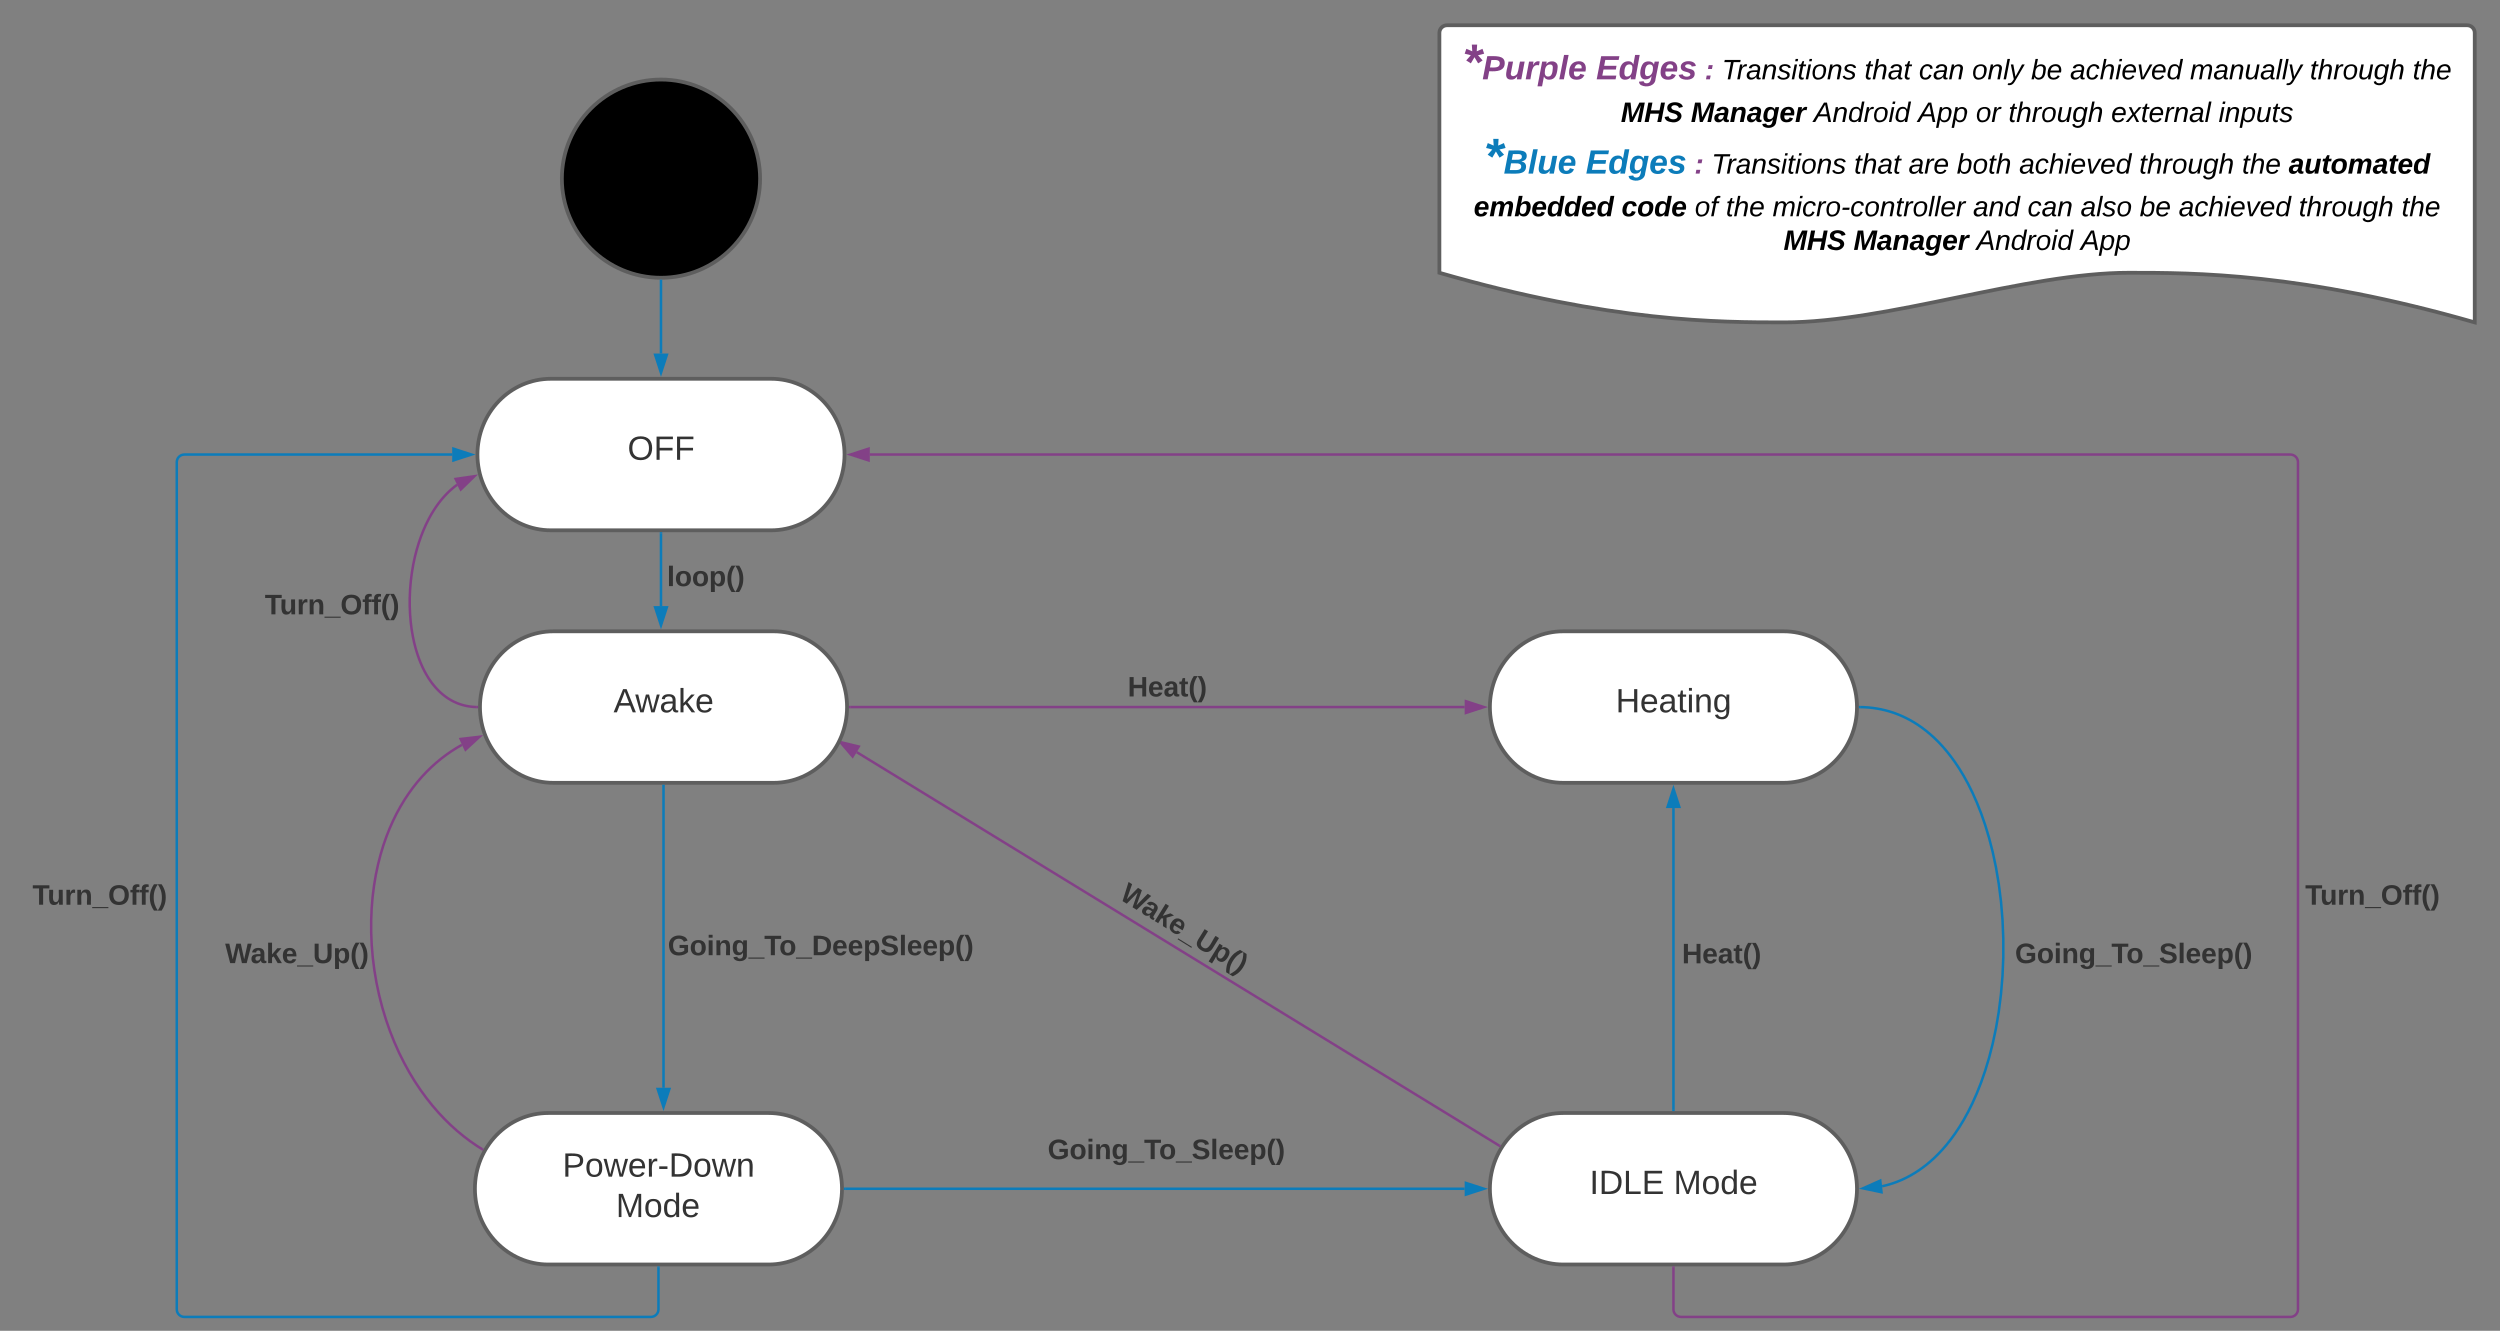 <svg xmlns="http://www.w3.org/2000/svg" xmlns:xlink="http://www.w3.org/1999/xlink" xmlns:lucid="lucid" width="1980" height="1054"><rect width="100%" height="100%" fill="#808080" stroke="none"/><g transform="translate(-280 -20)" lucid:page-tab-id="0_0"><path d="M882 161.5c0 43.35-35.15 78.5-78.5 78.5S725 204.85 725 161.5 760.15 83 803.5 83s78.5 35.15 78.5 78.5z" stroke="#5e5e5e" stroke-width="3"/><path d="M888.72 901.5c32.12 0 58.15 26.86 58.15 60s-26.03 60-58.15 60H714.28c-32.12 0-58.15-26.86-58.15-60s26.03-60 58.15-60z" stroke="#5e5e5e" stroke-width="3" fill="#fff"/><use xlink:href="#a" transform="matrix(1,0,0,1,661.129,906.502) translate(64.394 45.396)"/><use xlink:href="#b" transform="matrix(1,0,0,1,661.129,906.502) translate(106.709 77.396)"/><path d="M800 746c0-3.3 2.7-6 6-6h248c3.3 0 6 2.7 6 6v52.67c0 3.3-2.7 6-6 6H806c-3.3 0-6-2.7-6-6z" stroke="#000" stroke-opacity="0" stroke-width="3" fill="#fff" fill-opacity="0"/><use xlink:href="#c" transform="matrix(1,0,0,1,805,745) translate(3.92 31.528)"/><path d="M661.83 930.14l-4.4-2.8-5.17-3.58-5.13-3.9-5.07-4.18-5-4.5-4.96-4.84-4.88-5.2-4.8-5.55-4.7-5.95-4.63-6.34-4.5-6.74-4.34-7.16-4.17-7.6-4-7.98-3.73-8.4-3.5-8.8-3.17-9.12-2.86-9.44-2.5-9.68-2.1-9.88-1.7-10-1.27-10.03-.85-10-.42-9.9v-9.7l.38-9.47.76-9.18 1.12-8.85 1.42-8.5 1.72-8.1 1.98-7.73 2.2-7.34 2.42-6.95 2.6-6.58 2.76-6.2 2.9-5.88 3.05-5.54 3.16-5.23 3.27-4.92 3.37-4.64 3.46-4.38 3.56-4.13 3.66-3.9 3.74-3.67 3.84-3.46 3.94-3.26 4.04-3.07 4.15-2.9 4.26-2.7 4.13-2.4" stroke="#834187" stroke-width="2" fill="none"/><path d="M663.2 929.82l-.93 1.54-.1.18-.9-.57 1.08-1.7" fill="#834187"/><path d="M659.74 603.53l-11.02 10.17-3.88-8.42z" stroke="#834187" stroke-width="2" fill="#834187"/><path d="M1692.6 901.5c32.1 0 58.14 26.86 58.14 60s-26.03 60-58.15 60h-174.45c-32.12 0-58.15-26.86-58.15-60s26.03-60 58.15-60z" stroke="#5e5e5e" stroke-width="3" fill="#fff"/><use xlink:href="#d" transform="matrix(1,0,0,1,1465,906.502) translate(73.907 59.146)"/><use xlink:href="#e" transform="matrix(1,0,0,1,1465,906.502) translate(140.5 59.146)"/><path d="M949.38 961.5H1440" stroke="#0c7cba" stroke-width="2" fill="none"/><path d="M949.4 962.5h-1.07l.04-1-.03-1h1.07" fill="#0c7cba"/><path d="M1455.26 961.5l-14.26 4.64v-9.27z" stroke="#0c7cba" stroke-width="2" fill="#0c7cba"/><path d="M1066.72 907.5c0-3.3 2.68-6 6-6h261.43c3.32 0 6 2.7 6 6v52.67c0 3.3-2.68 6-6 6h-261.43c-3.32 0-6-2.7-6-6z" stroke="#000" stroke-opacity="0" stroke-width="3" fill="#fff" fill-opacity="0"/><use xlink:href="#f" transform="matrix(1,0,0,1,1071.718,906.502) translate(38.019 31.528)"/><path d="M1692.6 520c32.1 0 58.14 26.86 58.14 60s-26.03 60-58.15 60h-174.45c-32.12 0-58.15-26.86-58.15-60s26.03-60 58.15-60z" stroke="#5e5e5e" stroke-width="3" fill="#fff"/><use xlink:href="#g" transform="matrix(1,0,0,1,1465,525) translate(94.648 59.146)"/><path d="M953.38 580H1440" stroke="#834187" stroke-width="2" fill="none"/><path d="M953.4 581h-1.07l.04-1-.03-1h1.07" fill="#834187"/><path d="M1455.26 580l-14.26 4.64v-9.28z" stroke="#834187" stroke-width="2" fill="#834187"/><path d="M1605.37 899V660" stroke="#0c7cba" stroke-width="2" fill="none"/><path d="M1606.37 900h-2v-1.03h2" fill="#0c7cba"/><path d="M1605.37 644.74L1610 659h-9.26z" stroke="#0c7cba" stroke-width="2" fill="#0c7cba"/><path d="M1467.4 927.35L958.52 615.7" stroke="#834187" stroke-width="2" fill="none"/><path d="M1468.76 927.02l-1.04 1.7-.88-.53 1.05-1.72" fill="#834187"/><path d="M945.52 607.73l14.58 3.5-4.84 7.9z" stroke="#834187" stroke-width="2" fill="#834187"/><path d="M1052.9 598.23c1.75-2.82 5.45-3.68 8.27-1.94l368.2 228.38c2.8 1.74 3.67 5.44 1.92 8.26l-50.95 82.12c-1.74 2.82-5.44 3.7-8.26 1.94l-368.2-228.4c-2.8-1.73-3.68-5.43-1.93-8.25z" stroke="#000" stroke-opacity="0" stroke-width="3" fill="#fff" fill-opacity="0"/><use xlink:href="#h" transform="matrix(0.85,0.527,-0.527,0.85,1057.683,600.014) translate(161.148 54.903)"/><path d="M453.33 760h123.7v36.67h-123.7z" fill="#fff" fill-opacity="0"/><use xlink:href="#h" transform="matrix(1,0,0,1,458.333,765) translate(0 17.778)"/><path d="M1753.25 580.02l2.77.06 3.66.23 3.57.38 3.47.52 3.4.65 3.35.78 3.28.92 3.25 1.05 3.2 1.2 3.2 1.34 3.16 1.5 3.16 1.64 3.15 1.82 3.16 2 3.16 2.2 3.17 2.42 3.2 2.64 3.23 2.9 3.25 3.2 3.3 3.5 3.32 3.86 3.36 4.25 3.4 4.67 3.43 5.16 3.45 5.7 3.47 6.3 3.46 6.98 3.42 7.7 3.37 8.5 3.26 9.38 3.1 10.3 2.88 11.2 2.58 12.18 2.2 13.04 1.75 13.83 1.2 14.45.62 14.83v14.97l-.63 14.84-1.22 14.43-1.74 13.82-2.2 13.05-2.6 12.16-2.87 11.22-3.1 10.28-3.26 9.37-3.36 8.5-3.42 7.7-3.46 6.98-3.46 6.3-3.45 5.7-3.43 5.17-3.4 4.68-3.36 4.24-3.32 3.84-3.3 3.5-3.25 3.2-3.24 2.9-3.2 2.65-3.18 2.4-3.16 2.2-3.16 2-3.15 1.83-3.15 1.65-3.16 1.5-3.2 1.33-3.2 1.2-3.25 1.06-3.3.9-2.84.68" stroke="#0c7cba" stroke-width="2" fill="none"/><path d="M1753.3 579.02l-.05 2-1.05-.02.04-1-.03-1" fill="#0c7cba"/><path d="M1755.46 961.16l13.7-6.12.98 9.2z" stroke="#0c7cba" stroke-width="2" fill="#0c7cba"/><path d="M1870.87 760h123.7v36.67h-123.7z" fill="#fff" fill-opacity="0"/><use xlink:href="#f" transform="matrix(1,0,0,1,1875.866,765) translate(0 17.778)"/><path d="M1420 46c0-3.3 2.7-6 6-6h808c3.3 0 6 2.7 6 6v229.33c-136.94-39.3-222.22-39.3-273.88-39.3-82 0-191.06 39.3-273.06 39.3-50.84 0-136.94 0-273.06-39.3z" stroke="#5e5e5e" stroke-width="3" fill="#fff"/><use xlink:href="#i" transform="matrix(1,0,0,1,1425,45) translate(13.358 37.844)"/><use xlink:href="#j" transform="matrix(1,0,0,1,1425,45) translate(119.136 37.844)"/><use xlink:href="#k" transform="matrix(1,0,0,1,1425,45) translate(205.16 37.844)"/><use xlink:href="#l" transform="matrix(1,0,0,1,1425,45) translate(218.679 37.844)"/><use xlink:href="#m" transform="matrix(1,0,0,1,1425,45) translate(331.58 37.844)"/><use xlink:href="#n" transform="matrix(1,0,0,1,1425,45) translate(374.79 37.844)"/><use xlink:href="#o" transform="matrix(1,0,0,1,1425,45) translate(416.765 37.844)"/><use xlink:href="#p" transform="matrix(1,0,0,1,1425,45) translate(463.617 37.844)"/><use xlink:href="#q" transform="matrix(1,0,0,1,1425,45) translate(494.481 37.844)"/><use xlink:href="#r" transform="matrix(1,0,0,1,1425,45) translate(589.481 37.844)"/><use xlink:href="#s" transform="matrix(1,0,0,1,1425,45) translate(684.358 37.844)"/><use xlink:href="#t" transform="matrix(1,0,0,1,1425,45) translate(765.778 37.844)"/><use xlink:href="#u" transform="matrix(1,0,0,1,1425,45) translate(138.704 71.622)"/><use xlink:href="#v" transform="matrix(1,0,0,1,1425,45) translate(194.136 71.622)"/><use xlink:href="#w" transform="matrix(1,0,0,1,1425,45) translate(291.481 71.622)"/><use xlink:href="#x" transform="matrix(1,0,0,1,1425,45) translate(374.074 71.622)"/><use xlink:href="#y" transform="matrix(1,0,0,1,1425,45) translate(419.753 71.622)"/><use xlink:href="#s" transform="matrix(1,0,0,1,1425,45) translate(445.617 71.622)"/><use xlink:href="#z" transform="matrix(1,0,0,1,1425,45) translate(527.037 71.622)"/><use xlink:href="#A" transform="matrix(1,0,0,1,1425,45) translate(612.099 71.622)"/><use xlink:href="#B" transform="matrix(1,0,0,1,1425,45) translate(30.333 112.51)"/><use xlink:href="#C" transform="matrix(1,0,0,1,1425,45) translate(110.926 112.51)"/><use xlink:href="#k" transform="matrix(1,0,0,1,1425,45) translate(196.951 112.51)"/><use xlink:href="#l" transform="matrix(1,0,0,1,1425,45) translate(210.469 112.51)"/><use xlink:href="#m" transform="matrix(1,0,0,1,1425,45) translate(323.37 112.51)"/><use xlink:href="#D" transform="matrix(1,0,0,1,1425,45) translate(366.58 112.51)"/><use xlink:href="#E" transform="matrix(1,0,0,1,1425,45) translate(404.79 112.51)"/><use xlink:href="#q" transform="matrix(1,0,0,1,1425,45) translate(454.173 112.51)"/><use xlink:href="#s" transform="matrix(1,0,0,1,1425,45) translate(549.173 112.51)"/><use xlink:href="#F" transform="matrix(1,0,0,1,1425,45) translate(630.593 112.51)"/><use xlink:href="#G" transform="matrix(1,0,0,1,1425,45) translate(667.63 112.51)"/><use xlink:href="#H" transform="matrix(1,0,0,1,1425,45) translate(22.191 146.288)"/><use xlink:href="#I" transform="matrix(1,0,0,1,1425,45) translate(139.228 146.288)"/><use xlink:href="#J" transform="matrix(1,0,0,1,1425,45) translate(197.13 146.288)"/><use xlink:href="#F" transform="matrix(1,0,0,1,1425,45) translate(221.821 146.288)"/><use xlink:href="#K" transform="matrix(1,0,0,1,1425,45) translate(258.858 146.288)"/><use xlink:href="#L" transform="matrix(1,0,0,1,1425,45) translate(417.623 146.288)"/><use xlink:href="#n" transform="matrix(1,0,0,1,1425,45) translate(460.833 146.288)"/><use xlink:href="#M" transform="matrix(1,0,0,1,1425,45) translate(502.809 146.288)"/><use xlink:href="#p" transform="matrix(1,0,0,1,1425,45) translate(549.66 146.288)"/><use xlink:href="#q" transform="matrix(1,0,0,1,1425,45) translate(580.525 146.288)"/><use xlink:href="#s" transform="matrix(1,0,0,1,1425,45) translate(675.525 146.288)"/><use xlink:href="#N" transform="matrix(1,0,0,1,1425,45) translate(756.944 146.288)"/><use xlink:href="#O" transform="matrix(1,0,0,1,1425,45) translate(267.562 172.955)"/><use xlink:href="#P" transform="matrix(1,0,0,1,1425,45) translate(322.994 172.955)"/><use xlink:href="#Q" transform="matrix(1,0,0,1,1425,45) translate(420.34 172.955)"/><use xlink:href="#R" transform="matrix(1,0,0,1,1425,45) translate(502.932 172.955)"/><path d="M892.72 520c32.12 0 58.15 26.86 58.15 60s-26.03 60-58.15 60H718.28c-32.12 0-58.15-26.86-58.15-60s26.03-60 58.15-60z" stroke="#5e5e5e" stroke-width="3" fill="#fff"/><g><use xlink:href="#S" transform="matrix(1,0,0,1,665.129,525) translate(100.796 59.146)"/></g><path d="M890.72 320c32.12 0 58.15 26.86 58.15 60s-26.03 60-58.15 60H716.28c-32.12 0-58.15-26.86-58.15-60s26.03-60 58.15-60z" stroke="#5e5e5e" stroke-width="3" fill="#fff"/><g><use xlink:href="#T" transform="matrix(1,0,0,1,663.129,325) translate(113.907 59.146)"/></g><path d="M803.5 442.5V500" stroke="#0c7cba" stroke-width="2" fill="none"/><path d="M804.5 442.53h-2v-1.03h2" fill="#0c7cba"/><path d="M803.5 515.26L798.87 501h9.27z" stroke="#0c7cba" stroke-width="2" fill="#0c7cba"/><path d="M657.63 579.98l-1.05-.02-1.97-.13-1.9-.2-1.83-.27-1.8-.34-1.73-.4-1.7-.48-1.67-.54-1.64-.6-1.6-.7-1.6-.74-1.57-.82-1.55-.9-1.54-.98-1.53-1.07-1.53-1.17-1.53-1.26-1.52-1.37-1.52-1.5-1.53-1.62-1.52-1.77-1.53-1.9-1.52-2.1-1.53-2.3-1.5-2.5-1.52-2.75-1.5-3-1.45-3.3-1.42-3.58-1.35-3.92-1.3-4.28-1.2-4.64-1.05-5.03-.92-5.4-.72-5.77-.5-6.08-.28-6.36v-6.57l.28-6.66.56-6.68.84-6.6 1.08-6.42 1.3-6.17 1.52-5.85 1.66-5.52 1.8-5.15 1.9-4.78 1.95-4.42 2.02-4.05 2.03-3.73 2.07-3.4 2.07-3.13 2.07-2.86 2.07-2.6 2.07-2.38 2.05-2.2 2.04-2 2.03-1.8 2-1.7 2.03-1.5.18-.14" stroke="#834187" stroke-width="2" fill="none"/><path d="M658.67 579l-.04 1 .03 1-1.08-.02.04-2" fill="#834187"/><path d="M655.73 397.17l-10.75 10.46-4.1-8.3z" stroke="#834187" stroke-width="2" fill="#834187"/><path d="M803.5 242.5V300" stroke="#0c7cba" stroke-width="2" fill="none"/><path d="M803.5 241.5l1-.02v1.05h-2v-1.06" fill="#0c7cba"/><path d="M803.5 315.26L798.87 301h9.27z" stroke="#0c7cba" stroke-width="2" fill="#0c7cba"/><path d="M1605.37 1024v33c0 3.32 2.7 6 6 6H2094c3.3 0 6-2.68 6-6V386c0-3.3-2.7-6-6-6H968.88" stroke="#834187" stroke-width="2" fill="none"/><path d="M1606.37 1024.03h-2V1023h2" fill="#834187"/><path d="M953.6 380l14.28-4.64v9.28z" stroke="#834187" stroke-width="2" fill="#834187"/><path d="M801.5 1024v33c0 3.32-2.7 6-6 6H426c-3.3 0-6-2.68-6-6V386c0-3.3 2.7-6 6-6h212.13" stroke="#0c7cba" stroke-width="2" fill="none"/><path d="M802.5 1024.03h-2V1023h2" fill="#0c7cba"/><path d="M653.4 380l-14.27 4.64v-9.28z" stroke="#0c7cba" stroke-width="2" fill="#0c7cba"/><path d="M1608 752c0-3.3 2.7-6 6-6h58.87c3.3 0 6 2.7 6 6v52.67c0 3.3-2.7 6-6 6H1614c-3.3 0-6-2.7-6-6z" stroke="#000" stroke-opacity="0" stroke-width="3" fill="#fff" fill-opacity="0"/><g><use xlink:href="#U" transform="matrix(1,0,0,1,1613,751) translate(-0.858 31.944)"/></g><path d="M1169 540.67c0-3.32 2.7-6 6-6h58.87c3.3 0 6 2.68 6 6v52.66c0 3.32-2.7 6-6 6H1175c-3.3 0-6-2.68-6-6z" stroke="#000" stroke-opacity="0" stroke-width="3" fill="#fff" fill-opacity="0"/><g><use xlink:href="#U" transform="matrix(1,0,0,1,1174.003,539.667) translate(-0.858 31.944)"/></g><path d="M484 476c0-3.3 2.7-6 6-6h105.04c3.3 0 6 2.7 6 6v52.67c0 3.3-2.7 6-6 6H490c-3.3 0-6-2.7-6-6z" stroke="#000" stroke-opacity="0" stroke-width="3" fill="#fff" fill-opacity="0"/><g><use xlink:href="#V" transform="matrix(1,0,0,1,489,475) translate(0.728 31.528)"/></g><path d="M300 706c0-3.3 2.7-6 6-6h105.04c3.3 0 6 2.7 6 6v52.67c0 3.3-2.7 6-6 6H306c-3.3 0-6-2.7-6-6z" stroke="#000" stroke-opacity="0" stroke-width="3" fill="#fff" fill-opacity="0"/><g><use xlink:href="#V" transform="matrix(1,0,0,1,305,705) translate(0.728 31.528)"/></g><path d="M2100 706c0-3.3 2.7-6 6-6h105.04c3.3 0 6 2.7 6 6v52.67c0 3.3-2.7 6-6 6H2106c-3.3 0-6-2.7-6-6z" stroke="#000" stroke-opacity="0" stroke-width="3" fill="#fff" fill-opacity="0"/><g><use xlink:href="#V" transform="matrix(1,0,0,1,2105,705) translate(0.728 31.528)"/></g><path d="M780 453.67c0-3.32 2.7-6 6-6h105.04c3.3 0 6 2.68 6 6v52.66c0 3.32-2.7 6-6 6H786c-3.3 0-6-2.68-6-6z" stroke="#000" stroke-opacity="0" stroke-width="3" fill="#fff" fill-opacity="0"/><g><use xlink:href="#W" transform="matrix(1,0,0,1,785,452.667) translate(23.29 31.528)"/></g><path d="M805.5 642.5v239" stroke="#0c7cba" stroke-width="2" fill="none"/><path d="M806.5 642.53h-2v-1.03h2" fill="#0c7cba"/><path d="M805.5 896.77l-4.63-14.27h9.27z" stroke="#0c7cba" stroke-width="2" fill="#0c7cba"/><defs><path fill="#333" d="M30-248c87 1 191-15 191 75 0 78-77 80-158 76V0H30v-248zm33 125c57 0 124 11 124-50 0-59-68-47-124-48v98" id="X"/><path fill="#333" d="M100-194c62-1 85 37 85 99 1 63-27 99-86 99S16-35 15-95c0-66 28-99 85-99zM99-20c44 1 53-31 53-75 0-43-8-75-51-75s-53 32-53 75 10 74 51 75" id="Y"/><path fill="#333" d="M206 0h-36l-40-164L89 0H53L-1-190h32L70-26l43-164h34l41 164 42-164h31" id="Z"/><path fill="#333" d="M100-194c63 0 86 42 84 106H49c0 40 14 67 53 68 26 1 43-12 49-29l28 8c-11 28-37 45-77 45C44 4 14-33 15-96c1-61 26-98 85-98zm52 81c6-60-76-77-97-28-3 7-6 17-6 28h103" id="aa"/><path fill="#333" d="M114-163C36-179 61-72 57 0H25l-1-190h30c1 12-1 29 2 39 6-27 23-49 58-41v29" id="ab"/><path fill="#333" d="M16-82v-28h88v28H16" id="ac"/><path fill="#333" d="M30-248c118-7 216 8 213 122C240-48 200 0 122 0H30v-248zM63-27c89 8 146-16 146-99s-60-101-146-95v194" id="ad"/><path fill="#333" d="M117-194c89-4 53 116 60 194h-32v-121c0-31-8-49-39-48C34-167 62-67 57 0H25l-1-190h30c1 10-1 24 2 32 11-22 29-35 61-36" id="ae"/><g id="a"><use transform="matrix(0.074,0,0,0.074,0,0)" xlink:href="#X"/><use transform="matrix(0.074,0,0,0.074,17.778,0)" xlink:href="#Y"/><use transform="matrix(0.074,0,0,0.074,32.593,0)" xlink:href="#Z"/><use transform="matrix(0.074,0,0,0.074,51.778,0)" xlink:href="#aa"/><use transform="matrix(0.074,0,0,0.074,66.593,0)" xlink:href="#ab"/><use transform="matrix(0.074,0,0,0.074,75.407,0)" xlink:href="#ac"/><use transform="matrix(0.074,0,0,0.074,84.222,0)" xlink:href="#ad"/><use transform="matrix(0.074,0,0,0.074,103.407,0)" xlink:href="#Y"/><use transform="matrix(0.074,0,0,0.074,118.222,0)" xlink:href="#Z"/><use transform="matrix(0.074,0,0,0.074,137.407,0)" xlink:href="#ae"/></g><path fill="#333" d="M240 0l2-218c-23 76-54 145-80 218h-23L58-218 59 0H30v-248h44l77 211c21-75 51-140 76-211h43V0h-30" id="af"/><path fill="#333" d="M85-194c31 0 48 13 60 33l-1-100h32l1 261h-30c-2-10 0-23-3-31C134-8 116 4 85 4 32 4 16-35 15-94c0-66 23-100 70-100zm9 24c-40 0-46 34-46 75 0 40 6 74 45 74 42 0 51-32 51-76 0-42-9-74-50-73" id="ag"/><g id="b"><use transform="matrix(0.074,0,0,0.074,0,0)" xlink:href="#af"/><use transform="matrix(0.074,0,0,0.074,22.148,0)" xlink:href="#Y"/><use transform="matrix(0.074,0,0,0.074,36.963,0)" xlink:href="#ag"/><use transform="matrix(0.074,0,0,0.074,51.778,0)" xlink:href="#aa"/></g><path fill="#333" d="M67-125c0 54 23 88 75 88 28 0 53-7 68-21v-34h-60v-39h108v91C232-14 192 4 140 4 58 4 20-42 15-125 8-236 126-280 215-234c19 10 29 26 37 47l-47 15c-11-23-29-39-63-39-53 1-75 33-75 86" id="ah"/><path fill="#333" d="M110-194c64 0 96 36 96 99 0 64-35 99-97 99-61 0-95-36-95-99 0-62 34-99 96-99zm-1 164c35 0 45-28 45-65 0-40-10-65-43-65-34 0-45 26-45 65 0 36 10 65 43 65" id="ai"/><path fill="#333" d="M25-224v-37h50v37H25zM25 0v-190h50V0H25" id="aj"/><path fill="#333" d="M135-194c87-1 58 113 63 194h-50c-7-57 23-157-34-157-59 0-34 97-39 157H25l-1-190h47c2 12-1 28 3 38 12-26 28-41 61-42" id="ak"/><path fill="#333" d="M195-6C206 82 75 100 31 46c-4-6-6-13-8-21l49-6c3 16 16 24 34 25 40 0 42-37 40-79-11 22-30 35-61 35-53 0-70-43-70-97 0-56 18-96 73-97 30 0 46 14 59 34l2-30h47zm-90-29c32 0 41-27 41-63 0-35-9-62-40-62-32 0-39 29-40 63 0 36 9 62 39 62" id="al"/><path fill="#333" d="M-4 44V30h207v14H-4" id="am"/><path fill="#333" d="M136-208V0H84v-208H4v-40h212v40h-80" id="an"/><path fill="#333" d="M24-248c120-7 223 5 221 122C244-46 201 0 124 0H24v-248zM76-40c74 7 117-18 117-86 0-67-45-88-117-82v168" id="ao"/><path fill="#333" d="M185-48c-13 30-37 53-82 52C43 2 14-33 14-96s30-98 90-98c62 0 83 45 84 108H66c0 31 8 55 39 56 18 0 30-7 34-22zm-45-69c5-46-57-63-70-21-2 6-4 13-4 21h74" id="ap"/><path fill="#333" d="M135-194c53 0 70 44 70 98 0 56-19 98-73 100-31 1-45-17-59-34 3 33 2 69 2 105H25l-1-265h48c2 10 0 23 3 31 11-24 29-35 60-35zM114-30c33 0 39-31 40-66 0-38-9-64-40-64-56 0-55 130 0 130" id="aq"/><path fill="#333" d="M169-182c-1-43-94-46-97-3 18 66 151 10 154 114 3 95-165 93-204 36-6-8-10-19-12-30l50-8c3 46 112 56 116 5-17-69-150-10-154-114-4-87 153-88 188-35 5 8 8 18 10 28" id="ar"/><path fill="#333" d="M25 0v-261h50V0H25" id="as"/><path fill="#333" d="M67-93c0 74 22 123 53 168H70C40 30 18-18 18-93s22-123 52-168h50c-32 44-53 94-53 168" id="at"/><path fill="#333" d="M102-93c0 74-22 123-52 168H0C30 29 54-18 53-93c0-74-22-123-53-168h50c30 45 52 94 52 168" id="au"/><g id="c"><use transform="matrix(0.062,0,0,0.062,0,0)" xlink:href="#ah"/><use transform="matrix(0.062,0,0,0.062,17.284,0)" xlink:href="#ai"/><use transform="matrix(0.062,0,0,0.062,30.802,0)" xlink:href="#aj"/><use transform="matrix(0.062,0,0,0.062,36.975,0)" xlink:href="#ak"/><use transform="matrix(0.062,0,0,0.062,50.494,0)" xlink:href="#al"/><use transform="matrix(0.062,0,0,0.062,64.012,0)" xlink:href="#am"/><use transform="matrix(0.062,0,0,0.062,76.358,0)" xlink:href="#an"/><use transform="matrix(0.062,0,0,0.062,88.21,0)" xlink:href="#ai"/><use transform="matrix(0.062,0,0,0.062,101.728,0)" xlink:href="#am"/><use transform="matrix(0.062,0,0,0.062,114.074,0)" xlink:href="#ao"/><use transform="matrix(0.062,0,0,0.062,130.062,0)" xlink:href="#ap"/><use transform="matrix(0.062,0,0,0.062,142.407,0)" xlink:href="#ap"/><use transform="matrix(0.062,0,0,0.062,154.753,0)" xlink:href="#aq"/><use transform="matrix(0.062,0,0,0.062,168.272,0)" xlink:href="#ar"/><use transform="matrix(0.062,0,0,0.062,183.086,0)" xlink:href="#as"/><use transform="matrix(0.062,0,0,0.062,189.259,0)" xlink:href="#ap"/><use transform="matrix(0.062,0,0,0.062,201.605,0)" xlink:href="#ap"/><use transform="matrix(0.062,0,0,0.062,213.951,0)" xlink:href="#aq"/><use transform="matrix(0.062,0,0,0.062,227.469,0)" xlink:href="#at"/><use transform="matrix(0.062,0,0,0.062,234.815,0)" xlink:href="#au"/></g><path fill="#333" d="M33 0v-248h34V0H33" id="av"/><path fill="#333" d="M30 0v-248h33v221h125V0H30" id="aw"/><path fill="#333" d="M30 0v-248h187v28H63v79h144v27H63v87h162V0H30" id="ax"/><g id="d"><use transform="matrix(0.074,0,0,0.074,0,0)" xlink:href="#av"/><use transform="matrix(0.074,0,0,0.074,7.407,0)" xlink:href="#ad"/><use transform="matrix(0.074,0,0,0.074,26.593,0)" xlink:href="#aw"/><use transform="matrix(0.074,0,0,0.074,41.407,0)" xlink:href="#ax"/></g><g id="e"><use transform="matrix(0.074,0,0,0.074,0,0)" xlink:href="#af"/><use transform="matrix(0.074,0,0,0.074,22.148,0)" xlink:href="#Y"/><use transform="matrix(0.074,0,0,0.074,36.963,0)" xlink:href="#ag"/><use transform="matrix(0.074,0,0,0.074,51.778,0)" xlink:href="#aa"/></g><g id="f"><use transform="matrix(0.062,0,0,0.062,0,0)" xlink:href="#ah"/><use transform="matrix(0.062,0,0,0.062,17.284,0)" xlink:href="#ai"/><use transform="matrix(0.062,0,0,0.062,30.802,0)" xlink:href="#aj"/><use transform="matrix(0.062,0,0,0.062,36.975,0)" xlink:href="#ak"/><use transform="matrix(0.062,0,0,0.062,50.494,0)" xlink:href="#al"/><use transform="matrix(0.062,0,0,0.062,64.012,0)" xlink:href="#am"/><use transform="matrix(0.062,0,0,0.062,76.358,0)" xlink:href="#an"/><use transform="matrix(0.062,0,0,0.062,88.21,0)" xlink:href="#ai"/><use transform="matrix(0.062,0,0,0.062,101.728,0)" xlink:href="#am"/><use transform="matrix(0.062,0,0,0.062,114.074,0)" xlink:href="#ar"/><use transform="matrix(0.062,0,0,0.062,128.889,0)" xlink:href="#as"/><use transform="matrix(0.062,0,0,0.062,135.062,0)" xlink:href="#ap"/><use transform="matrix(0.062,0,0,0.062,147.407,0)" xlink:href="#ap"/><use transform="matrix(0.062,0,0,0.062,159.753,0)" xlink:href="#aq"/><use transform="matrix(0.062,0,0,0.062,173.272,0)" xlink:href="#at"/><use transform="matrix(0.062,0,0,0.062,180.617,0)" xlink:href="#au"/></g><path fill="#333" d="M197 0v-115H63V0H30v-248h33v105h134v-105h34V0h-34" id="ay"/><path fill="#333" d="M141-36C126-15 110 5 73 4 37 3 15-17 15-53c-1-64 63-63 125-63 3-35-9-54-41-54-24 1-41 7-42 31l-33-3c5-37 33-52 76-52 45 0 72 20 72 64v82c-1 20 7 32 28 27v20c-31 9-61-2-59-35zM48-53c0 20 12 33 32 33 41-3 63-29 60-74-43 2-92-5-92 41" id="az"/><path fill="#333" d="M59-47c-2 24 18 29 38 22v24C64 9 27 4 27-40v-127H5v-23h24l9-43h21v43h35v23H59v120" id="aA"/><path fill="#333" d="M24-231v-30h32v30H24zM24 0v-190h32V0H24" id="aB"/><path fill="#333" d="M177-190C167-65 218 103 67 71c-23-6-38-20-44-43l32-5c15 47 100 32 89-28v-30C133-14 115 1 83 1 29 1 15-40 15-95c0-56 16-97 71-98 29-1 48 16 59 35 1-10 0-23 2-32h30zM94-22c36 0 50-32 50-73 0-42-14-75-50-75-39 0-46 34-46 75s6 73 46 73" id="aC"/><g id="g"><use transform="matrix(0.074,0,0,0.074,0,0)" xlink:href="#ay"/><use transform="matrix(0.074,0,0,0.074,19.185,0)" xlink:href="#aa"/><use transform="matrix(0.074,0,0,0.074,34,0)" xlink:href="#az"/><use transform="matrix(0.074,0,0,0.074,48.815,0)" xlink:href="#aA"/><use transform="matrix(0.074,0,0,0.074,56.222,0)" xlink:href="#aB"/><use transform="matrix(0.074,0,0,0.074,62.074,0)" xlink:href="#ae"/><use transform="matrix(0.074,0,0,0.074,76.889,0)" xlink:href="#aC"/></g><path fill="#333" d="M275 0h-61l-44-196L126 0H64L0-248h53L97-49l45-199h58l43 199 44-199h52" id="aD"/><path fill="#333" d="M133-34C117-15 103 5 69 4 32 3 11-16 11-54c-1-60 55-63 116-61 1-26-3-47-28-47-18 1-26 9-28 27l-52-2c7-38 36-58 82-57s74 22 75 68l1 82c-1 14 12 18 25 15v27c-30 8-71 5-69-32zm-48 3c29 0 43-24 42-57-32 0-66-3-65 30 0 17 8 27 23 27" id="aE"/><path fill="#333" d="M147 0L96-86 75-71V0H25v-261h50v150l67-79h53l-66 74L201 0h-54" id="aF"/><path fill="#333" d="M238-95c0 69-44 99-111 99C63 4 22-25 22-93v-155h51v151c-1 38 19 59 55 60 90 1 49-130 58-211h52v153" id="aG"/><g id="h"><use transform="matrix(0.062,0,0,0.062,0,0)" xlink:href="#aD"/><use transform="matrix(0.062,0,0,0.062,20.123,0)" xlink:href="#aE"/><use transform="matrix(0.062,0,0,0.062,32.469,0)" xlink:href="#aF"/><use transform="matrix(0.062,0,0,0.062,44.815,0)" xlink:href="#ap"/><use transform="matrix(0.062,0,0,0.062,57.16,0)" xlink:href="#am"/><use transform="matrix(0.062,0,0,0.062,69.506,0)" xlink:href="#aG"/><use transform="matrix(0.062,0,0,0.062,85.494,0)" xlink:href="#aq"/><use transform="matrix(0.062,0,0,0.062,99.012,0)" xlink:href="#at"/><use transform="matrix(0.062,0,0,0.062,106.358,0)" xlink:href="#au"/></g><path fill="#834187" d="M101-200l41-18 12 35-44 11 33 37-32 21-26-44-26 44-33-21 33-37-44-11 12-35 42 18-3-48h38" id="aH"/><path fill="#834187" d="M241-173c-1 82-78 91-166 86L58 0H6l48-248c87 0 188-12 187 75zm-53 2c0-43-48-36-90-36l-15 80c50 0 105 7 105-44" id="aI"/><path fill="#834187" d="M69 3c-96 0-34-126-28-193h49L65-57c6 42 62 18 71-6 14-38 17-86 28-127h50L178 0h-47c0-11 4-26 3-33-14 20-30 37-65 36" id="aJ"/><path fill="#834187" d="M84-151c13-25 34-51 72-40l-8 41C67-170 71-64 56 0H6l36-190h47" id="aK"/><path fill="#834187" d="M156-122c2-23-7-37-28-37-47 0-58 44-58 89 0 24 12 40 36 40 43 0 47-49 50-92zM-8 75l50-265h48c0 10-3 24-3 30 22-50 127-45 121 29-6 73-21 135-92 135-29 0-46-14-55-35L41 75H-8" id="aL"/><path fill="#834187" d="M6 0l51-261h49L55 0H6" id="aM"/><path fill="#834187" d="M114-194c63-2 87 48 72 110H63c-3 28 1 55 31 54 21-1 32-13 37-29l44 13C160-14 137 4 91 4 41 4 11-22 11-73c0-71 33-119 103-121zm30 77c14-47-50-61-67-22-3 6-6 13-8 22h75" id="aN"/><g id="i"><use transform="matrix(0.111,0,0,0.111,0,0)" xlink:href="#aH"/><use transform="matrix(0.074,0,0,0.074,15.556,0)" xlink:href="#aI"/><use transform="matrix(0.074,0,0,0.074,33.333,0)" xlink:href="#aJ"/><use transform="matrix(0.074,0,0,0.074,49.556,0)" xlink:href="#aK"/><use transform="matrix(0.074,0,0,0.074,59.926,0)" xlink:href="#aL"/><use transform="matrix(0.074,0,0,0.074,76.148,0)" xlink:href="#aM"/><use transform="matrix(0.074,0,0,0.074,83.556,0)" xlink:href="#aN"/></g><path fill="#834187" d="M6 0l48-248h195l-8 40H98l-12 63h132l-7 40H79L66-40h150l-8 40H6" id="aO"/><path fill="#834187" d="M132-28C118-9 101 4 69 4 30 4 10-23 10-62c0-70 24-129 92-132 31-1 47 14 56 35l19-102h49L179 0h-49zM62-69c0 22 7 39 29 39 45-2 54-45 57-90 2-27-10-40-33-40-44 0-53 48-53 91" id="aP"/><path fill="#834187" d="M45-171c29-32 103-29 114 14 2-11 5-23 8-33h47L176-2c-3 70-92 96-155 64C9 56 1 42-1 25l50-5c2 28 48 27 63 11 13-13 20-45 21-66-13 20-30 35-62 36-87 3-60-134-26-172zM94-35c41-3 55-43 55-86 0-24-12-39-35-39-43 0-51 48-51 90 0 22 9 37 31 35" id="aQ"/><path fill="#834187" d="M144-137c-1-29-70-35-71-2 16 41 103 10 103 80C176 9 79 16 32-9 18-17 9-31 4-48l44-6c3 32 80 36 82 1-15-42-103-11-103-82 0-77 157-79 161-8" id="aR"/><g id="j"><use transform="matrix(0.074,0,0,0.074,0,0)" xlink:href="#aO"/><use transform="matrix(0.074,0,0,0.074,17.778,0)" xlink:href="#aP"/><use transform="matrix(0.074,0,0,0.074,34,0)" xlink:href="#aQ"/><use transform="matrix(0.074,0,0,0.074,50.222,0)" xlink:href="#aN"/><use transform="matrix(0.074,0,0,0.074,65.037,0)" xlink:href="#aR"/></g><path fill="#834187" d="M41-132l10-50h51l-10 50H41zM16 0l9-49h51L66 0H16" id="aS"/><use transform="matrix(0.062,0,0,0.062,0,0)" xlink:href="#aS" id="k"/><path d="M151-220L108 0H75l42-220H32l6-28h203l-5 28h-85" id="aT"/><path d="M66-151c12-25 30-51 66-40l-6 26C45-176 58-65 38 0H6l36-190h30" id="aU"/><path d="M165-48c-4 18 1 34 23 27l-3 20c-29 8-62 0-52-35h-2C116-14 99 4 63 4 30 4 8-16 8-49c0-68 71-67 138-67 10-26 0-56-31-54-26 1-42 9-47 31l-32-5c8-67 160-71 144 15-5 28-9 54-15 81zM42-50c3 52 80 24 89-6 7-12 7-24 11-38-47 1-103-4-100 44" id="aV"/><path d="M67-158c22-48 132-52 116 29L158 0h-32l25-140c3-38-53-32-70-12C52-117 51-52 38 0H6l36-190h30" id="aW"/><path d="M55-144c13 50 104 24 104 88C159 21 15 23 1-39l26-10c6 40 102 42 102-4-13-50-104-23-104-87 0-71 143-71 148-8l-29 4c-5-35-85-37-89 0" id="aX"/><path d="M50-231l6-30h32l-6 30H50zM6 0l37-190h31L37 0H6" id="aY"/><path d="M51-54c-9 22 5 41 31 30L79-1C43 14 10-4 19-52l22-115H19l5-23h22l19-43h21l-9 43h35l-4 23H73" id="aZ"/><path d="M30-147c31-64 166-65 159 27C183-49 158 1 86 4 9 8 1-88 30-147zM88-20c53 0 68-48 68-100 0-31-11-51-44-50-52 1-68 46-68 97 0 32 13 53 44 53" id="ba"/><g id="l"><use transform="matrix(0.062,0,0,0.062,0,0)" xlink:href="#aT"/><use transform="matrix(0.062,0,0,0.062,11.852,0)" xlink:href="#aU"/><use transform="matrix(0.062,0,0,0.062,19.198,0)" xlink:href="#aV"/><use transform="matrix(0.062,0,0,0.062,31.543,0)" xlink:href="#aW"/><use transform="matrix(0.062,0,0,0.062,43.889,0)" xlink:href="#aX"/><use transform="matrix(0.062,0,0,0.062,55,0)" xlink:href="#aY"/><use transform="matrix(0.062,0,0,0.062,59.877,0)" xlink:href="#aZ"/><use transform="matrix(0.062,0,0,0.062,66.049,0)" xlink:href="#aY"/><use transform="matrix(0.062,0,0,0.062,70.926,0)" xlink:href="#ba"/><use transform="matrix(0.062,0,0,0.062,83.272,0)" xlink:href="#aW"/><use transform="matrix(0.062,0,0,0.062,95.617,0)" xlink:href="#aX"/></g><path d="M67-158c15-20 31-36 64-36 94 0 33 127 27 194h-32l25-140c3-38-53-32-70-12C52-117 51-51 37 0H6l51-261h31" id="bb"/><g id="m"><use transform="matrix(0.062,0,0,0.062,0,0)" xlink:href="#aZ"/><use transform="matrix(0.062,0,0,0.062,6.173,0)" xlink:href="#bb"/><use transform="matrix(0.062,0,0,0.062,18.519,0)" xlink:href="#aV"/><use transform="matrix(0.062,0,0,0.062,30.864,0)" xlink:href="#aZ"/></g><path d="M44-68c0 29 11 47 38 47 30 0 42-19 51-41l28 9C148-21 126 4 82 4 31 4 10-29 12-85c3-77 74-140 146-93 12 8 15 23 18 40l-31 5c-1-22-13-36-36-36-52 0-65 49-65 101" id="bc"/><g id="n"><use transform="matrix(0.062,0,0,0.062,0,0)" xlink:href="#bc"/><use transform="matrix(0.062,0,0,0.062,11.111,0)" xlink:href="#aV"/><use transform="matrix(0.062,0,0,0.062,23.457,0)" xlink:href="#aW"/></g><path d="M6 0l50-261h32L37 0H6" id="bd"/><path d="M198-190L69 30C53 58 25 83-20 72c4-11-1-27 19-22 33-1 43-29 59-52L20-190h32L79-34l84-156h35" id="be"/><g id="o"><use transform="matrix(0.062,0,0,0.062,0,0)" xlink:href="#ba"/><use transform="matrix(0.062,0,0,0.062,12.346,0)" xlink:href="#aW"/><use transform="matrix(0.062,0,0,0.062,24.691,0)" xlink:href="#bd"/><use transform="matrix(0.062,0,0,0.062,29.568,0)" xlink:href="#be"/></g><path d="M68-162c25-46 127-43 121 31C183-60 169 1 98 4 69 5 53-11 43-31L36 0H5l52-261h31zm88 36c2-27-9-43-34-43-55 0-70 51-70 103 0 29 15 45 43 46 52 0 58-58 61-106" id="bf"/><path d="M111-194c62-3 86 47 72 106H45c-7 38 6 69 45 68 27-1 43-14 53-32l24 11C152-15 129 4 87 4 38 3 12-23 12-71c0-70 32-119 99-123zm44 81c14-66-71-72-95-28-4 8-8 17-11 28h106" id="bg"/><g id="p"><use transform="matrix(0.062,0,0,0.062,0,0)" xlink:href="#bf"/><use transform="matrix(0.062,0,0,0.062,12.346,0)" xlink:href="#bg"/></g><path d="M89 0H52L20-190h33L74-25l89-165h34" id="bh"/><path d="M133-28C103 26-5 8 13-77c13-62 24-115 90-117 29-1 46 15 56 35l19-102h32L160 0h-30zM45-64c-2 27 10 43 35 43 54-1 69-50 69-103 0-29-15-46-42-46-53-1-58 58-62 106" id="bi"/><g id="q"><use transform="matrix(0.062,0,0,0.062,0,0)" xlink:href="#aV"/><use transform="matrix(0.062,0,0,0.062,12.346,0)" xlink:href="#bc"/><use transform="matrix(0.062,0,0,0.062,23.457,0)" xlink:href="#bb"/><use transform="matrix(0.062,0,0,0.062,35.802,0)" xlink:href="#aY"/><use transform="matrix(0.062,0,0,0.062,40.679,0)" xlink:href="#bg"/><use transform="matrix(0.062,0,0,0.062,53.025,0)" xlink:href="#bh"/><use transform="matrix(0.062,0,0,0.062,64.136,0)" xlink:href="#bg"/><use transform="matrix(0.062,0,0,0.062,76.481,0)" xlink:href="#bi"/></g><path d="M248-111c6-24 9-61-24-58-72 9-57 108-77 169h-31l26-142c3-37-50-30-64-10C52-115 50-51 37 0H6l36-190h30c-1 10-6 24-4 32 13-43 101-52 105 5 13-22 29-41 61-41 90 0 28 129 23 194h-31" id="bj"/><path d="M67 3c-93-2-31-127-26-193h32L48-50c-3 39 53 32 70 12 30-34 30-101 43-152h32L157 0h-30c1-10 6-24 4-33-14 20-29 37-64 36" id="bk"/><g id="r"><use transform="matrix(0.062,0,0,0.062,0,0)" xlink:href="#bj"/><use transform="matrix(0.062,0,0,0.062,18.457,0)" xlink:href="#aV"/><use transform="matrix(0.062,0,0,0.062,30.802,0)" xlink:href="#aW"/><use transform="matrix(0.062,0,0,0.062,43.148,0)" xlink:href="#bk"/><use transform="matrix(0.062,0,0,0.062,55.494,0)" xlink:href="#aV"/><use transform="matrix(0.062,0,0,0.062,67.84,0)" xlink:href="#bd"/><use transform="matrix(0.062,0,0,0.062,72.716,0)" xlink:href="#bd"/><use transform="matrix(0.062,0,0,0.062,77.593,0)" xlink:href="#be"/></g><path d="M103-194c29 0 47 14 56 36 2-11 5-23 8-32h30L160-5C157 61 82 97 21 62 9 55 4 45 1 30l28-7c7 42 83 31 92-3 4-16 9-38 13-55-13 20-29 36-62 36-40 0-60-25-60-64 0-71 23-131 91-131zm4 24c-53 0-58 54-61 104-2 27 10 44 36 44 49 0 65-50 67-102 1-29-15-46-42-46" id="bl"/><g id="s"><use transform="matrix(0.062,0,0,0.062,0,0)" xlink:href="#aZ"/><use transform="matrix(0.062,0,0,0.062,6.173,0)" xlink:href="#bb"/><use transform="matrix(0.062,0,0,0.062,18.519,0)" xlink:href="#aU"/><use transform="matrix(0.062,0,0,0.062,25.864,0)" xlink:href="#ba"/><use transform="matrix(0.062,0,0,0.062,38.21,0)" xlink:href="#bk"/><use transform="matrix(0.062,0,0,0.062,50.556,0)" xlink:href="#bl"/><use transform="matrix(0.062,0,0,0.062,62.901,0)" xlink:href="#bb"/></g><g id="t"><use transform="matrix(0.062,0,0,0.062,0,0)" xlink:href="#aZ"/><use transform="matrix(0.062,0,0,0.062,6.173,0)" xlink:href="#bb"/><use transform="matrix(0.062,0,0,0.062,18.519,0)" xlink:href="#bg"/></g><path d="M212 0l43-212L151 0h-37L90-212C82-137 65-70 52 0H6l48-248h70l20 187 93-187h69L258 0h-46" id="bm"/><path d="M168 0l21-106H79L58 0H6l48-248h52l-19 99h110l19-99h50L218 0h-50" id="bn"/><path d="M178-136c88 48 22 151-73 140C49-3 12-15 4-64l51-9c1 50 111 53 115 3-16-63-132-20-133-112 0-93 190-91 199-10l-50 12c-4-41-93-50-97-4 7 38 59 32 89 48" id="bo"/><g id="u"><use transform="matrix(0.062,0,0,0.062,0,0)" xlink:href="#bm"/><use transform="matrix(0.062,0,0,0.062,18.457,0)" xlink:href="#bn"/><use transform="matrix(0.062,0,0,0.062,34.444,0)" xlink:href="#bo"/></g><path d="M166-52c-4 17 5 29 24 23l-3 27c-30 11-74 1-67-34C105-15 91 4 56 4 23 4 3-15 2-49c0-64 63-67 128-67 10-22 3-53-29-45-13 3-22 10-25 24l-46-5c5-64 156-77 153 0-1 33-11 60-17 90zM97-88c-44-9-64 57-19 57 31 0 42-28 47-57H97" id="bp"/><path d="M151-194c95 0 34 128 28 194h-49l25-134c0-29-45-25-59-9C67-111 69-48 56 0H6l36-190h47l-4 32c15-20 33-36 66-36" id="bq"/><path d="M45-171c29-32 103-29 114 14 2-11 5-23 8-33h47L176-2c-3 70-92 96-155 64C9 56 1 42-1 25l50-5c2 28 48 27 63 11 13-13 20-45 21-66-13 20-30 35-62 36-87 3-60-134-26-172zM94-35c41-3 55-43 55-86 0-24-12-39-35-39-43 0-51 48-51 90 0 22 9 37 31 35" id="br"/><path d="M114-194c63-2 87 48 72 110H63c-3 28 1 55 31 54 21-1 32-13 37-29l44 13C160-14 137 4 91 4 41 4 11-22 11-73c0-71 33-119 103-121zm30 77c14-47-50-61-67-22-3 6-6 13-8 22h75" id="bs"/><path d="M84-151c13-25 34-51 72-40l-8 41C67-170 71-64 56 0H6l36-190h47" id="bt"/><g id="v"><use transform="matrix(0.062,0,0,0.062,0,0)" xlink:href="#bm"/><use transform="matrix(0.062,0,0,0.062,18.457,0)" xlink:href="#bp"/><use transform="matrix(0.062,0,0,0.062,30.802,0)" xlink:href="#bq"/><use transform="matrix(0.062,0,0,0.062,44.321,0)" xlink:href="#bp"/><use transform="matrix(0.062,0,0,0.062,56.667,0)" xlink:href="#br"/><use transform="matrix(0.062,0,0,0.062,70.185,0)" xlink:href="#bs"/><use transform="matrix(0.062,0,0,0.062,82.531,0)" xlink:href="#bt"/></g><path d="M187 0l-14-72H61L19 0h-37l149-248h38L221 0h-34zm-19-99l-22-123L76-99h92" id="bu"/><g id="w"><use transform="matrix(0.062,0,0,0.062,0,0)" xlink:href="#bu"/><use transform="matrix(0.062,0,0,0.062,14.815,0)" xlink:href="#aW"/><use transform="matrix(0.062,0,0,0.062,27.16,0)" xlink:href="#bi"/><use transform="matrix(0.062,0,0,0.062,39.506,0)" xlink:href="#aU"/><use transform="matrix(0.062,0,0,0.062,46.852,0)" xlink:href="#ba"/><use transform="matrix(0.062,0,0,0.062,59.198,0)" xlink:href="#aY"/><use transform="matrix(0.062,0,0,0.062,64.074,0)" xlink:href="#bi"/></g><path d="M67-162c32-53 139-36 121 50C175-51 163 2 97 4 68 4 52-11 42-31 38 6 28 39 22 75H-9l50-265h29c-1 10 0 20-3 28zm89 36c0-26-10-43-35-43-54 0-67 50-69 103-1 29 14 45 42 46 53 0 62-58 62-106" id="bv"/><g id="x"><use transform="matrix(0.062,0,0,0.062,0,0)" xlink:href="#bu"/><use transform="matrix(0.062,0,0,0.062,14.815,0)" xlink:href="#bv"/><use transform="matrix(0.062,0,0,0.062,27.16,0)" xlink:href="#bv"/></g><g id="y"><use transform="matrix(0.062,0,0,0.062,0,0)" xlink:href="#ba"/><use transform="matrix(0.062,0,0,0.062,12.346,0)" xlink:href="#aU"/></g><path d="M124 0L87-78 21 0h-35l86-98-46-92h33l34 74 61-74h37l-83 92 50 98h-34" id="bw"/><g id="z"><use transform="matrix(0.062,0,0,0.062,0,0)" xlink:href="#bg"/><use transform="matrix(0.062,0,0,0.062,12.346,0)" xlink:href="#bw"/><use transform="matrix(0.062,0,0,0.062,23.457,0)" xlink:href="#aZ"/><use transform="matrix(0.062,0,0,0.062,29.63,0)" xlink:href="#bg"/><use transform="matrix(0.062,0,0,0.062,41.975,0)" xlink:href="#aU"/><use transform="matrix(0.062,0,0,0.062,49.321,0)" xlink:href="#aW"/><use transform="matrix(0.062,0,0,0.062,61.667,0)" xlink:href="#aV"/><use transform="matrix(0.062,0,0,0.062,74.012,0)" xlink:href="#bd"/></g><g id="A"><use transform="matrix(0.062,0,0,0.062,0,0)" xlink:href="#aY"/><use transform="matrix(0.062,0,0,0.062,4.877,0)" xlink:href="#aW"/><use transform="matrix(0.062,0,0,0.062,17.222,0)" xlink:href="#bv"/><use transform="matrix(0.062,0,0,0.062,29.568,0)" xlink:href="#bk"/><use transform="matrix(0.062,0,0,0.062,41.914,0)" xlink:href="#aZ"/><use transform="matrix(0.062,0,0,0.062,48.086,0)" xlink:href="#aX"/></g><path fill="#0c7cba" d="M101-200l41-18 12 35-44 11 33 37-32 21-26-44-26 44-33-21 33-37-44-11 12-35 42 18-3-48h38" id="bx"/><path fill="#0c7cba" d="M240-76C239 26 104-5 6 0l48-248c79 4 193-21 193 58 0 38-25 53-57 60 29 5 49 21 50 54zm-45-106c0-40-58-24-96-27l-12 61c45-3 108 12 108-34zm-7 105c0-44-65-31-109-33L66-38c51-3 122 14 122-39" id="by"/><path fill="#0c7cba" d="M6 0l51-261h49L55 0H6" id="bz"/><path fill="#0c7cba" d="M69 3c-96 0-34-126-28-193h49L65-57c6 42 62 18 71-6 14-38 17-86 28-127h50L178 0h-47c0-11 4-26 3-33-14 20-30 37-65 36" id="bA"/><path fill="#0c7cba" d="M114-194c63-2 87 48 72 110H63c-3 28 1 55 31 54 21-1 32-13 37-29l44 13C160-14 137 4 91 4 41 4 11-22 11-73c0-71 33-119 103-121zm30 77c14-47-50-61-67-22-3 6-6 13-8 22h75" id="bB"/><g id="B"><use transform="matrix(0.111,0,0,0.111,0,0)" xlink:href="#bx"/><use transform="matrix(0.074,0,0,0.074,15.556,0)" xlink:href="#by"/><use transform="matrix(0.074,0,0,0.074,34.741,0)" xlink:href="#bz"/><use transform="matrix(0.074,0,0,0.074,42.148,0)" xlink:href="#bA"/><use transform="matrix(0.074,0,0,0.074,58.37,0)" xlink:href="#bB"/></g><path fill="#0c7cba" d="M6 0l48-248h195l-8 40H98l-12 63h132l-7 40H79L66-40h150l-8 40H6" id="bC"/><path fill="#0c7cba" d="M132-28C118-9 101 4 69 4 30 4 10-23 10-62c0-70 24-129 92-132 31-1 47 14 56 35l19-102h49L179 0h-49zM62-69c0 22 7 39 29 39 45-2 54-45 57-90 2-27-10-40-33-40-44 0-53 48-53 91" id="bD"/><path fill="#0c7cba" d="M45-171c29-32 103-29 114 14 2-11 5-23 8-33h47L176-2c-3 70-92 96-155 64C9 56 1 42-1 25l50-5c2 28 48 27 63 11 13-13 20-45 21-66-13 20-30 35-62 36-87 3-60-134-26-172zM94-35c41-3 55-43 55-86 0-24-12-39-35-39-43 0-51 48-51 90 0 22 9 37 31 35" id="bE"/><path fill="#0c7cba" d="M144-137c-1-29-70-35-71-2 16 41 103 10 103 80C176 9 79 16 32-9 18-17 9-31 4-48l44-6c3 32 80 36 82 1-15-42-103-11-103-82 0-77 157-79 161-8" id="bF"/><g id="C"><use transform="matrix(0.074,0,0,0.074,0,0)" xlink:href="#bC"/><use transform="matrix(0.074,0,0,0.074,17.778,0)" xlink:href="#bD"/><use transform="matrix(0.074,0,0,0.074,34,0)" xlink:href="#bE"/><use transform="matrix(0.074,0,0,0.074,50.222,0)" xlink:href="#bB"/><use transform="matrix(0.074,0,0,0.074,65.037,0)" xlink:href="#bF"/></g><g id="D"><use transform="matrix(0.062,0,0,0.062,0,0)" xlink:href="#aV"/><use transform="matrix(0.062,0,0,0.062,12.346,0)" xlink:href="#aU"/><use transform="matrix(0.062,0,0,0.062,19.691,0)" xlink:href="#bg"/></g><g id="E"><use transform="matrix(0.062,0,0,0.062,0,0)" xlink:href="#bf"/><use transform="matrix(0.062,0,0,0.062,12.346,0)" xlink:href="#ba"/><use transform="matrix(0.062,0,0,0.062,24.691,0)" xlink:href="#aZ"/><use transform="matrix(0.062,0,0,0.062,30.864,0)" xlink:href="#bb"/></g><g id="F"><use transform="matrix(0.062,0,0,0.062,0,0)" xlink:href="#aZ"/><use transform="matrix(0.062,0,0,0.062,6.173,0)" xlink:href="#bb"/><use transform="matrix(0.062,0,0,0.062,18.519,0)" xlink:href="#bg"/></g><path d="M69 3c-96 0-34-126-28-193h49L65-57c6 42 62 18 71-6 14-38 17-86 28-127h50L178 0h-47c0-11 4-26 3-33-14 20-30 37-65 36" id="bG"/><path d="M72-63c-8 23 5 39 32 30L98-1C54 14 12-6 23-64l18-93H15l7-33h28l24-45h31l-8 45h35l-6 33H90" id="bH"/><path d="M124-194c51 0 84 22 84 74C207-44 167 4 94 4 43 4 11-23 11-74c0-74 41-120 113-120zM99-30c46 0 58-42 58-86 0-27-11-44-37-44-44 0-55 40-57 84-1 27 10 45 36 46" id="bI"/><path d="M255-194c90 0 29 129 24 194h-49l25-136c-7-39-53-14-60 9-12 38-18 85-28 127h-49l25-136c2-29-39-23-50-7C69-108 68-47 56 0H6l36-190h48c-1 10-6 24-4 32 12-20 27-36 57-36s46 15 50 41c14-21 29-41 62-41" id="bJ"/><path d="M132-28C118-9 101 4 69 4 30 4 10-23 10-62c0-70 24-129 92-132 31-1 47 14 56 35l19-102h49L179 0h-49zM62-69c0 22 7 39 29 39 45-2 54-45 57-90 2-27-10-40-33-40-44 0-53 48-53 91" id="bK"/><g id="G"><use transform="matrix(0.062,0,0,0.062,0,0)" xlink:href="#bp"/><use transform="matrix(0.062,0,0,0.062,12.346,0)" xlink:href="#bG"/><use transform="matrix(0.062,0,0,0.062,25.864,0)" xlink:href="#bH"/><use transform="matrix(0.062,0,0,0.062,33.21,0)" xlink:href="#bI"/><use transform="matrix(0.062,0,0,0.062,46.728,0)" xlink:href="#bJ"/><use transform="matrix(0.062,0,0,0.062,66.481,0)" xlink:href="#bp"/><use transform="matrix(0.062,0,0,0.062,78.827,0)" xlink:href="#bH"/><use transform="matrix(0.062,0,0,0.062,86.173,0)" xlink:href="#bs"/><use transform="matrix(0.062,0,0,0.062,98.519,0)" xlink:href="#bK"/></g><path d="M87-160c15-17 32-34 63-34 99 1 59 172-1 192-36 12-78 0-87-29L54 0H6l52-261h49zm71 38c0-24-5-37-29-37-46 0-55 46-57 89-1 25 12 40 35 40 44 0 51-50 51-92" id="bL"/><g id="H"><use transform="matrix(0.062,0,0,0.062,0,0)" xlink:href="#bs"/><use transform="matrix(0.062,0,0,0.062,12.346,0)" xlink:href="#bJ"/><use transform="matrix(0.062,0,0,0.062,32.099,0)" xlink:href="#bL"/><use transform="matrix(0.062,0,0,0.062,45.617,0)" xlink:href="#bs"/><use transform="matrix(0.062,0,0,0.062,57.963,0)" xlink:href="#bK"/><use transform="matrix(0.062,0,0,0.062,71.481,0)" xlink:href="#bK"/><use transform="matrix(0.062,0,0,0.062,85,0)" xlink:href="#bs"/><use transform="matrix(0.062,0,0,0.062,97.346,0)" xlink:href="#bK"/></g><path d="M67-101c-8 29-7 73 27 71 23-2 32-16 39-37l48 9C170-19 141 4 91 4 36 4 7-28 12-86c6-75 61-124 140-103 26 7 40 29 43 59l-50 4c-1-20-9-34-29-34-35 0-41 29-49 59" id="bM"/><g id="I"><use transform="matrix(0.062,0,0,0.062,0,0)" xlink:href="#bM"/><use transform="matrix(0.062,0,0,0.062,12.346,0)" xlink:href="#bI"/><use transform="matrix(0.062,0,0,0.062,25.864,0)" xlink:href="#bK"/><use transform="matrix(0.062,0,0,0.062,39.383,0)" xlink:href="#bs"/></g><path d="M76-167L44 0H12l33-167H18l4-23h27c3-47 25-81 82-69l-4 24c-35-8-44 15-46 45h37l-5 23H76" id="bN"/><g id="J"><use transform="matrix(0.062,0,0,0.062,0,0)" xlink:href="#ba"/><use transform="matrix(0.062,0,0,0.062,12.346,0)" xlink:href="#bN"/></g><path d="M18-82l6-28h88l-6 28H18" id="bO"/><g id="K"><use transform="matrix(0.062,0,0,0.062,0,0)" xlink:href="#bj"/><use transform="matrix(0.062,0,0,0.062,18.457,0)" xlink:href="#aY"/><use transform="matrix(0.062,0,0,0.062,23.333,0)" xlink:href="#bc"/><use transform="matrix(0.062,0,0,0.062,34.444,0)" xlink:href="#aU"/><use transform="matrix(0.062,0,0,0.062,41.79,0)" xlink:href="#ba"/><use transform="matrix(0.062,0,0,0.062,54.136,0)" xlink:href="#bO"/><use transform="matrix(0.062,0,0,0.062,61.481,0)" xlink:href="#bc"/><use transform="matrix(0.062,0,0,0.062,72.593,0)" xlink:href="#ba"/><use transform="matrix(0.062,0,0,0.062,84.938,0)" xlink:href="#aW"/><use transform="matrix(0.062,0,0,0.062,97.284,0)" xlink:href="#aZ"/><use transform="matrix(0.062,0,0,0.062,103.457,0)" xlink:href="#aU"/><use transform="matrix(0.062,0,0,0.062,110.802,0)" xlink:href="#ba"/><use transform="matrix(0.062,0,0,0.062,123.148,0)" xlink:href="#bd"/><use transform="matrix(0.062,0,0,0.062,128.025,0)" xlink:href="#bd"/><use transform="matrix(0.062,0,0,0.062,132.901,0)" xlink:href="#bg"/><use transform="matrix(0.062,0,0,0.062,145.247,0)" xlink:href="#aU"/></g><g id="L"><use transform="matrix(0.062,0,0,0.062,0,0)" xlink:href="#aV"/><use transform="matrix(0.062,0,0,0.062,12.346,0)" xlink:href="#aW"/><use transform="matrix(0.062,0,0,0.062,24.691,0)" xlink:href="#bi"/></g><g id="M"><use transform="matrix(0.062,0,0,0.062,0,0)" xlink:href="#aV"/><use transform="matrix(0.062,0,0,0.062,12.346,0)" xlink:href="#bd"/><use transform="matrix(0.062,0,0,0.062,17.222,0)" xlink:href="#aX"/><use transform="matrix(0.062,0,0,0.062,28.333,0)" xlink:href="#ba"/></g><g id="N"><use transform="matrix(0.062,0,0,0.062,0,0)" xlink:href="#aZ"/><use transform="matrix(0.062,0,0,0.062,6.173,0)" xlink:href="#bb"/><use transform="matrix(0.062,0,0,0.062,18.519,0)" xlink:href="#bg"/></g><g id="O"><use transform="matrix(0.062,0,0,0.062,0,0)" xlink:href="#bm"/><use transform="matrix(0.062,0,0,0.062,18.457,0)" xlink:href="#bn"/><use transform="matrix(0.062,0,0,0.062,34.444,0)" xlink:href="#bo"/></g><g id="P"><use transform="matrix(0.062,0,0,0.062,0,0)" xlink:href="#bm"/><use transform="matrix(0.062,0,0,0.062,18.457,0)" xlink:href="#bp"/><use transform="matrix(0.062,0,0,0.062,30.802,0)" xlink:href="#bq"/><use transform="matrix(0.062,0,0,0.062,44.321,0)" xlink:href="#bp"/><use transform="matrix(0.062,0,0,0.062,56.667,0)" xlink:href="#br"/><use transform="matrix(0.062,0,0,0.062,70.185,0)" xlink:href="#bs"/><use transform="matrix(0.062,0,0,0.062,82.531,0)" xlink:href="#bt"/></g><g id="Q"><use transform="matrix(0.062,0,0,0.062,0,0)" xlink:href="#bu"/><use transform="matrix(0.062,0,0,0.062,14.815,0)" xlink:href="#aW"/><use transform="matrix(0.062,0,0,0.062,27.16,0)" xlink:href="#bi"/><use transform="matrix(0.062,0,0,0.062,39.506,0)" xlink:href="#aU"/><use transform="matrix(0.062,0,0,0.062,46.852,0)" xlink:href="#ba"/><use transform="matrix(0.062,0,0,0.062,59.198,0)" xlink:href="#aY"/><use transform="matrix(0.062,0,0,0.062,64.074,0)" xlink:href="#bi"/></g><g id="R"><use transform="matrix(0.062,0,0,0.062,0,0)" xlink:href="#bu"/><use transform="matrix(0.062,0,0,0.062,14.815,0)" xlink:href="#bv"/><use transform="matrix(0.062,0,0,0.062,27.16,0)" xlink:href="#bv"/></g><path fill="#333" d="M205 0l-28-72H64L36 0H1l101-248h38L239 0h-34zm-38-99l-47-123c-12 45-31 82-46 123h93" id="bP"/><path fill="#333" d="M143 0L79-87 56-68V0H24v-261h32v163l83-92h37l-77 82L181 0h-38" id="bQ"/><g id="S"><use transform="matrix(0.074,0,0,0.074,0,0)" xlink:href="#bP"/><use transform="matrix(0.074,0,0,0.074,17.259,0)" xlink:href="#Z"/><use transform="matrix(0.074,0,0,0.074,36.444,0)" xlink:href="#az"/><use transform="matrix(0.074,0,0,0.074,51.259,0)" xlink:href="#bQ"/><use transform="matrix(0.074,0,0,0.074,64.593,0)" xlink:href="#aa"/></g><path fill="#333" d="M140-251c81 0 123 46 123 126C263-46 219 4 140 4 59 4 17-45 17-125s42-126 123-126zm0 227c63 0 89-41 89-101s-29-99-89-99c-61 0-89 39-89 99S79-25 140-24" id="bR"/><path fill="#333" d="M63-220v92h138v28H63V0H30v-248h175v28H63" id="bS"/><g id="T"><use transform="matrix(0.074,0,0,0.074,0,0)" xlink:href="#bR"/><use transform="matrix(0.074,0,0,0.074,20.741,0)" xlink:href="#bS"/><use transform="matrix(0.074,0,0,0.074,36.963,0)" xlink:href="#bS"/></g><path fill="#333" d="M186 0v-106H76V0H24v-248h52v99h110v-99h50V0h-50" id="bT"/><path fill="#333" d="M115-3C79 11 28 4 28-45v-112H4v-33h27l15-45h31v45h36v33H77v99c-1 23 16 31 38 25v30" id="bU"/><g id="U"><use transform="matrix(0.062,0,0,0.062,0,0)" xlink:href="#bT"/><use transform="matrix(0.062,0,0,0.062,15.988,0)" xlink:href="#ap"/><use transform="matrix(0.062,0,0,0.062,28.333,0)" xlink:href="#aE"/><use transform="matrix(0.062,0,0,0.062,40.679,0)" xlink:href="#bU"/><use transform="matrix(0.062,0,0,0.062,48.025,0)" xlink:href="#at"/><use transform="matrix(0.062,0,0,0.062,55.37,0)" xlink:href="#au"/></g><path fill="#333" d="M85 4C-2 5 27-109 22-190h50c7 57-23 150 33 157 60-5 35-97 40-157h50l1 190h-47c-2-12 1-28-3-38-12 25-28 42-61 42" id="bV"/><path fill="#333" d="M135-150c-39-12-60 13-60 57V0H25l-1-190h47c2 13-1 29 3 40 6-28 27-53 61-41v41" id="bW"/><path fill="#333" d="M140-251c80 0 125 45 125 126S219 4 139 4C58 4 15-44 15-125s44-126 125-126zm-1 214c52 0 73-35 73-88 0-50-21-86-72-86-52 0-73 35-73 86s22 88 72 88" id="bX"/><path fill="#333" d="M121-226c-27-7-43 5-38 36h38v33H83V0H34v-157H6v-33h28c-9-59 32-81 87-68v32" id="bY"/><g id="V"><use transform="matrix(0.062,0,0,0.062,0,0)" xlink:href="#an"/><use transform="matrix(0.062,0,0,0.062,11.852,0)" xlink:href="#bV"/><use transform="matrix(0.062,0,0,0.062,25.37,0)" xlink:href="#bW"/><use transform="matrix(0.062,0,0,0.062,34.012,0)" xlink:href="#ak"/><use transform="matrix(0.062,0,0,0.062,47.531,0)" xlink:href="#am"/><use transform="matrix(0.062,0,0,0.062,59.877,0)" xlink:href="#bX"/><use transform="matrix(0.062,0,0,0.062,77.16,0)" xlink:href="#bY"/><use transform="matrix(0.062,0,0,0.062,84.506,0)" xlink:href="#bY"/><use transform="matrix(0.062,0,0,0.062,91.852,0)" xlink:href="#at"/><use transform="matrix(0.062,0,0,0.062,99.198,0)" xlink:href="#au"/></g><g id="W"><use transform="matrix(0.062,0,0,0.062,0,0)" xlink:href="#as"/><use transform="matrix(0.062,0,0,0.062,6.173,0)" xlink:href="#ai"/><use transform="matrix(0.062,0,0,0.062,19.691,0)" xlink:href="#ai"/><use transform="matrix(0.062,0,0,0.062,33.21,0)" xlink:href="#aq"/><use transform="matrix(0.062,0,0,0.062,46.728,0)" xlink:href="#at"/><use transform="matrix(0.062,0,0,0.062,54.074,0)" xlink:href="#au"/></g></defs></g></svg>